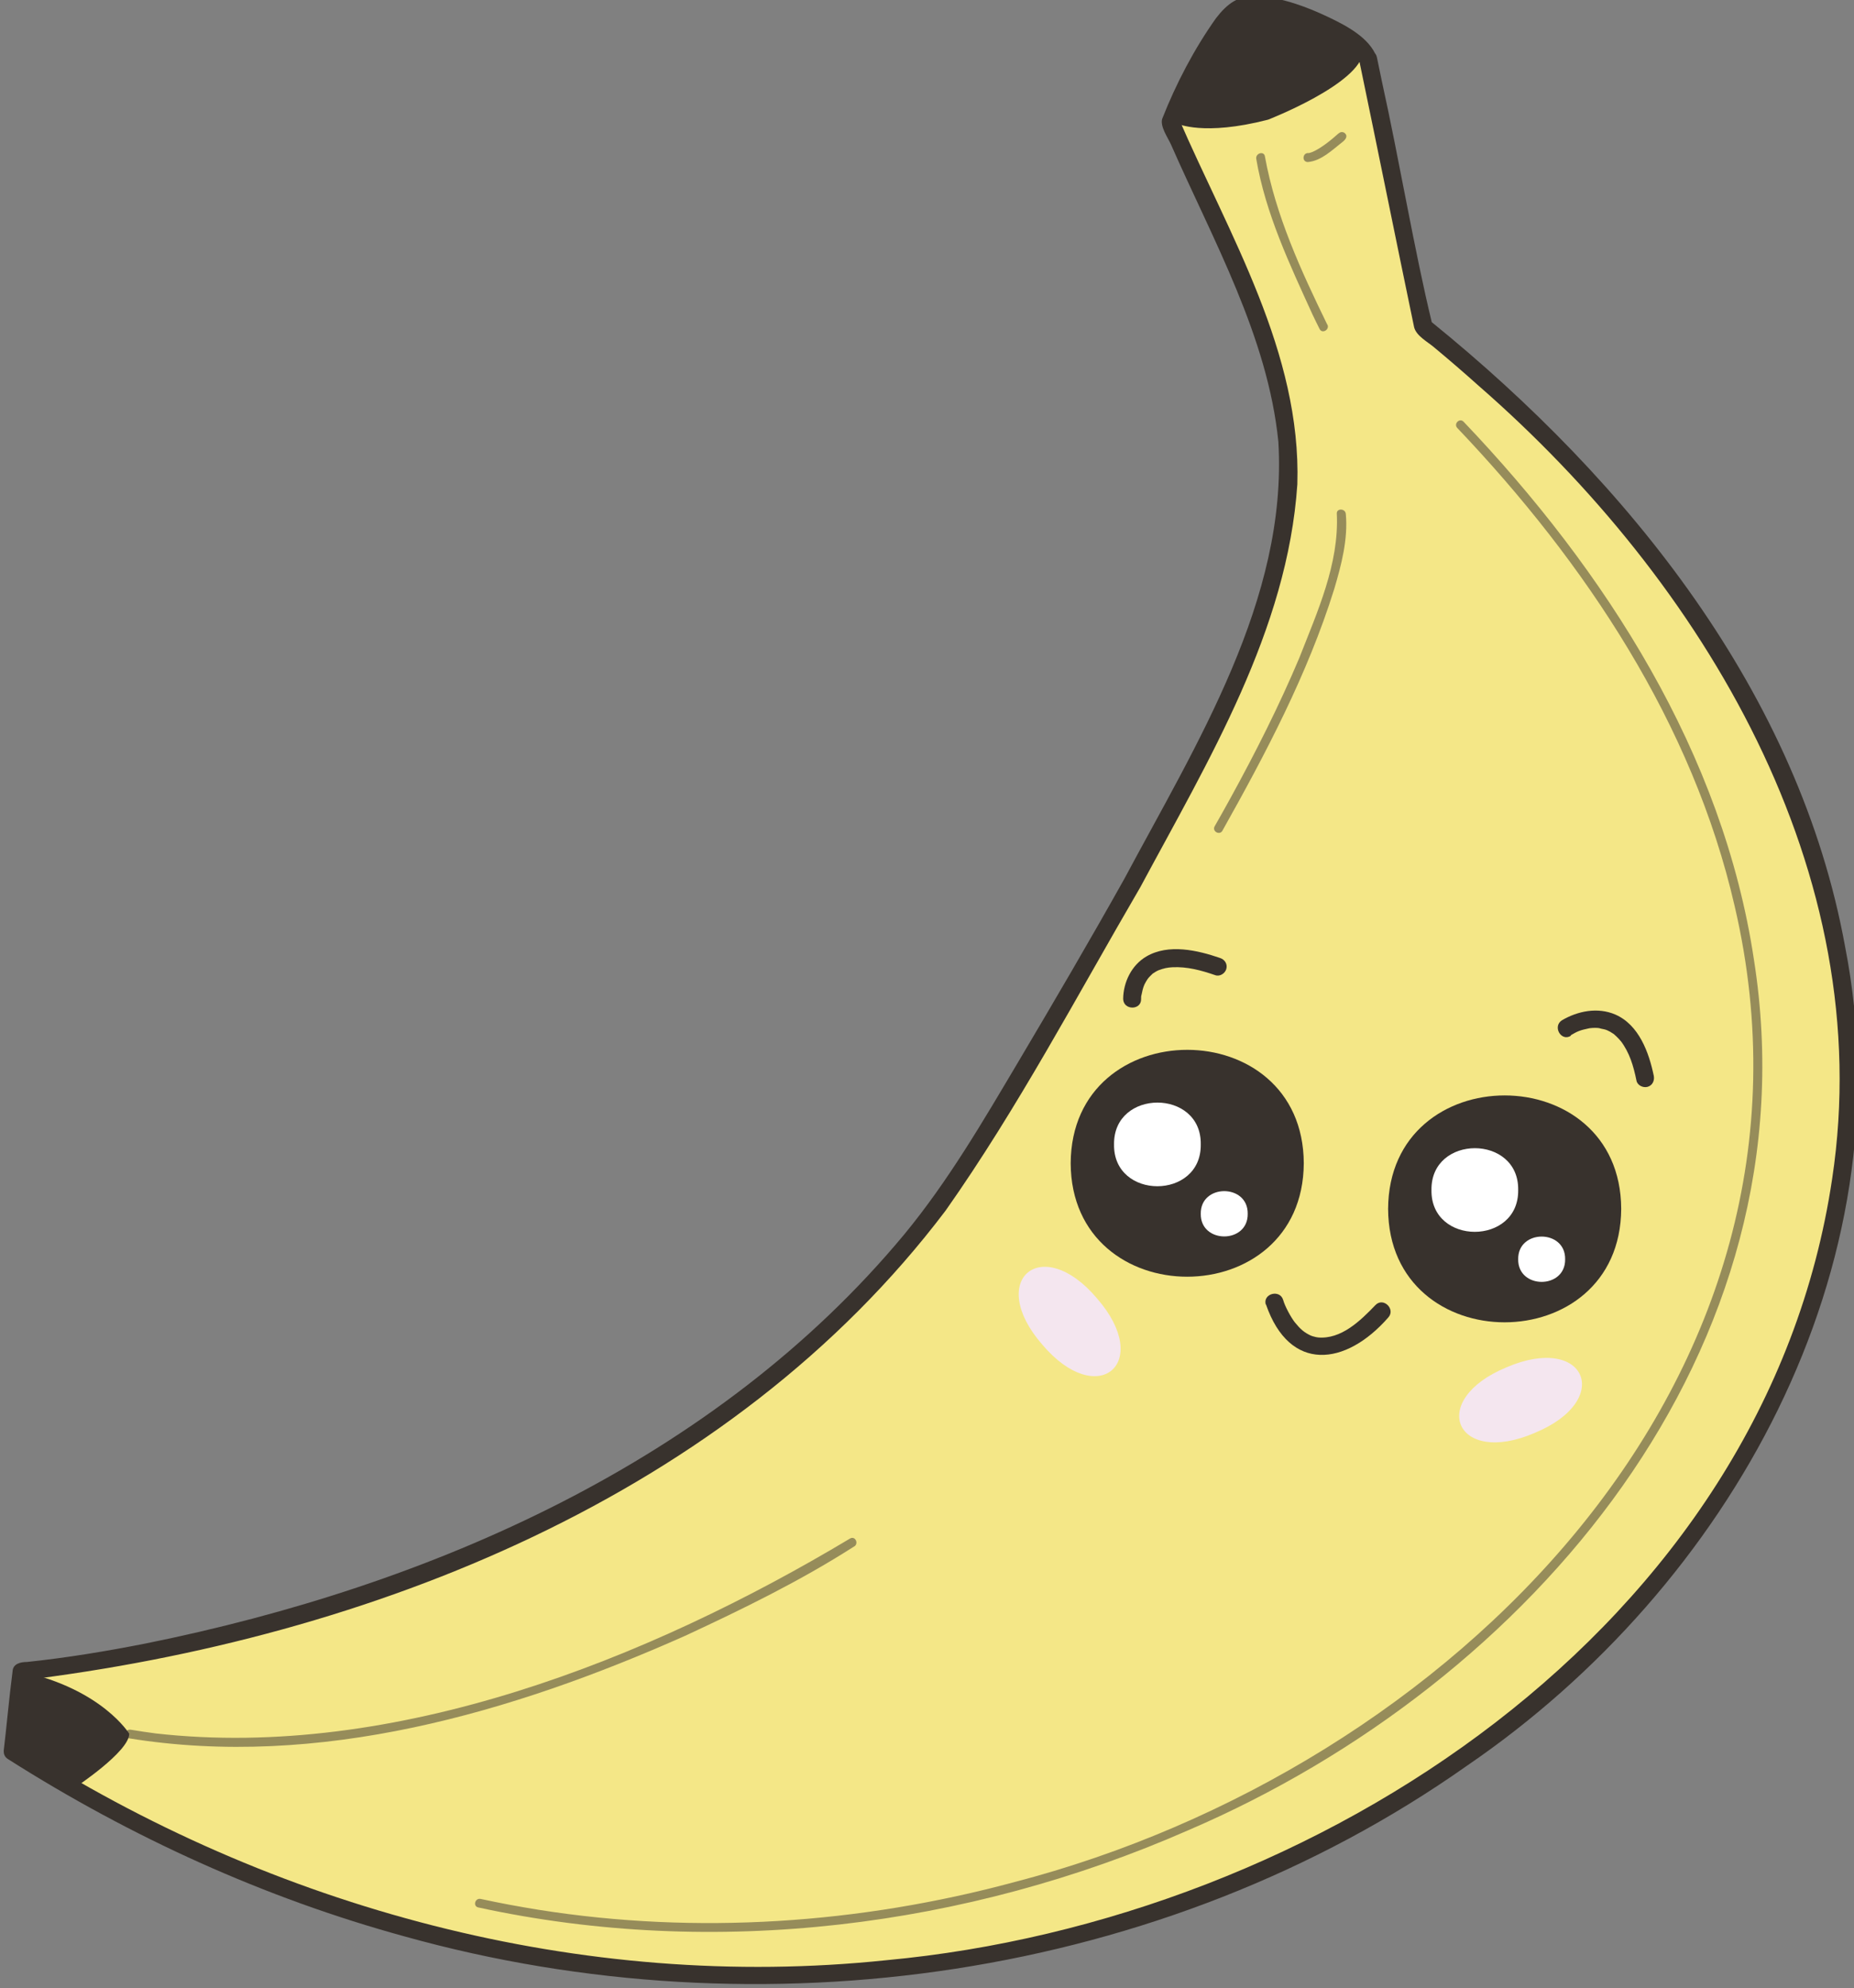 <?xml version="1.0" encoding="UTF-8"?><svg id="eksport" xmlns="http://www.w3.org/2000/svg" width="124" height="133" viewBox="0 0 124 133"><rect x="0" y="0" width="124" height="133" fill="#808080" stroke="none"/><defs><style>.cls-1{opacity:.5;}.cls-2{fill:#38322d;}.cls-2,.cls-3,.cls-4,.cls-5{stroke-width:0px;}.cls-3{fill:#fff;}.cls-4{fill:#f4e787;}.cls-5{fill:#f4e6ef;}</style></defs><g id="banan"><path class="cls-4" d="m91.51,3.99l3.68,17.87C171.58,83.78,78.2,166.37.85,117.17c0,0,.6-5.36.6-5.36,0,0,43.83-3.57,63.64-34.55,26.71-44.51,24.36-44.65,13.21-69.1,0,0,3-7.15,4.8-7.74s7.81,1.79,8.41,3.57Z"/><path class="cls-2" d="m90.93,4.15c1.23,5.91,2.42,11.83,3.65,17.74.15.58.88.96,1.32,1.33,1.01.84,2.01,1.7,2.99,2.58,15.05,13.12,26.74,32.56,23.65,53.04-4.45,29.94-34.47,49.61-63.27,52.28-20.33,2.13-41.05-3.48-58.13-14.46l.28.67c.26-1.83.42-3.68.62-5.52l-.6.6c23.27-2.82,47.39-12.36,61.81-31.44,4.84-6.87,8.79-14.38,13.02-21.63,4.54-8.46,9.84-17.17,10.5-26.95.27-8.82-4.56-16.67-7.96-24.53l.06.46c.65-1.51,1.76-3.87,2.81-5.52.49-.69.99-1.71,1.86-1.87,1.3-.15,2.8.45,3.98.93,1.17.55,2.73,1.16,3.4,2.29.26.71,1.43.41,1.16-.32-.48-1.3-2.01-2.1-3.2-2.67-1.47-.7-3.08-1.3-4.72-1.42-1.3-.1-2.08.5-2.84,1.49-1.46,2.06-2.67,4.38-3.59,6.72-.15.51.37,1.24.58,1.7,2.82,6.42,6.48,12.85,7.19,19.9.63,10.53-5.51,20.26-10.31,29.25-2.3,4.11-4.68,8.17-7.08,12.22-2.37,3.99-4.68,7.97-7.64,11.56-12.59,15.16-31.66,23.5-50.71,27.35-2.64.52-5.28.96-7.96,1.24-.43,0-.94.12-.96.63-.22,1.68-.44,4.08-.58,5.2-.04.28.03.52.28.67,8.2,5.21,17.14,9.29,26.53,11.86,23.83,6.65,50.73,2.91,71.03-11.41,17.59-12.01,29.5-33.33,25.31-54.77-3.07-16.95-14.49-31.13-27.65-41.8-1.15-4.73-2.18-10.88-3.33-16.08-.11-.55-.23-1.1-.34-1.64-.15-.75-1.31-.43-1.16.32Z"/><path class="cls-2" d="m84.8,8.01s6.21-2.41,6.37-4.56c0,0-1.57-3-8.22-2.79,0,0-1.25.63-4.2,7.61,0,0,1.74.85,6.04-.26Z"/><path class="cls-2" d="m8.65,115.98s-1.8-2.98-7.21-4.17c-.66,5.07-1.74,4.88,3.6,7.74,0,0,3.6-2.38,3.6-3.57Z"/><g id="_øje"><path class="cls-2" d="m87.2,77.81c-.05,10.12-15.55,10.12-15.59,0,.05-10.12,15.55-10.11,15.59,0Z"/><path class="cls-3" d="m83.45,81.19c.03,2.02-3.17,2.02-3.14,0-.03-2.02,3.17-2.02,3.14,0Z"/><path class="cls-3" d="m80.31,76.55c.05,3.73-5.86,3.73-5.8,0-.05-3.73,5.86-3.73,5.8,0Z"/></g><g id="_øje-2"><path class="cls-2" d="m108.43,80.86c-.05,10.12-15.55,10.12-15.59,0,.05-10.12,15.55-10.11,15.59,0Z"/><path class="cls-3" d="m101.54,79.6c.05,3.73-5.86,3.73-5.8,0-.05-3.73,5.86-3.73,5.8,0Z"/><path class="cls-3" d="m104.68,84.23c.03,2.02-3.17,2.02-3.14,0-.03-2.02,3.17-2.02,3.14,0Z"/></g><g id="_øjenbryn"><path class="cls-2" d="m76.32,66.82c0-.1,0-.19.02-.29.01-.14-.02.1,0,.05.05-.25.1-.49.2-.72-.03.08-.04.09.01-.02.06-.11.12-.23.19-.33.04-.06.12-.14.02-.04.1-.11.2-.22.31-.32.12-.11-.09.05.05-.04.09-.06.18-.12.28-.17.04-.02.22-.1.06-.03.4-.15.62-.19.95-.21.99-.05,1.91.2,2.87.53.31.11.66-.12.74-.42.09-.33-.11-.63-.42-.73-1.51-.52-3.45-.97-4.93-.1-.99.58-1.54,1.72-1.55,2.84.02.77,1.22.77,1.2,0h0Z"/><path class="cls-2" d="m105.05,69.25c.48-.28.63-.34,1.25-.47.09-.02.14-.02,0,0,.24-.03.48-.04.72,0,.12,0-.11-.03-.04,0,.16.05.34.06.5.13.12.04-.12-.06,0,0,.14.06.28.14.41.23.14.09-.05-.05.08.06.1.09.2.18.29.28.03.03.05.06.08.09.02.02.13.16.05.05.6.79.86,1.68,1.06,2.66.06.32.44.5.74.42.33-.09.48-.42.42-.73-.32-1.56-.99-3.42-2.58-4.11-1.17-.5-2.5-.24-3.57.39-.64.42-.04,1.45.61,1.03h0Z"/></g><g id="mund"><path class="cls-2" d="m84.67,87.25c1.58,4.58,5.33,4.13,8.17.89.53-.56-.32-1.4-.85-.84-1,1.04-2.29,2.31-3.86,2.16.13.02-.08-.02-.11-.02-.08-.02-.15-.04-.23-.06-.04-.01-.18-.07-.07-.02-.51-.23-.75-.46-1.12-.91-.25-.32-.66-1.06-.78-1.5-.22-.73-1.38-.42-1.16.32h0Z"/></g><g id="kinder"><path class="cls-5" d="m73.37,86.85c3.78,4.33.05,7.48-3.66,3.09-3.78-4.33-.04-7.48,3.66-3.09Z"/><path class="cls-5" d="m100.76,91.46c5.29-2.28,7.21,2.19,1.88,4.39-5.29,2.28-7.21-2.19-1.88-4.39Z"/></g><g class="cls-1"><path class="cls-2" d="m56.84,102.92c-13.49,8.08-30.43,14.83-46.42,13.03-.56-.07-1.12-.16-1.68-.25-.38-.06-.54.51-.16.57,12.75,2.07,25.67-1.7,37.24-6.85,3.86-1.79,7.7-3.67,11.28-5.96.37-.17.11-.77-.26-.54h0Z"/></g><g class="cls-1"><path class="cls-2" d="m31.99,127.59c15.83,3.44,32.68,1.33,47.45-5.15,22.99-9.85,41.96-32.22,37.87-58.23-2.06-13.78-9.91-26.02-19.42-36-.27-.28-.69.14-.42.42,8.57,9.01,15.75,19.78,18.55,31.99,7.38,31.64-19.2,57.75-48.2,65.28-10.31,2.78-21.21,3.52-31.77,1.85-1.31-.21-2.61-.45-3.9-.73-.38-.08-.54.49-.16.57h0Z"/></g><g class="cls-1"><path class="cls-2" d="m81.75,55.58c2.9-5.17,5.71-10.49,7.48-16.16.48-1.61.94-3.36.78-5.05-.04-.38-.64-.38-.6,0,.16,3.36-1.31,6.57-2.51,9.64-1.35,3.2-2.92,6.31-4.59,9.35-.35.64-.71,1.28-1.07,1.91-.19.33.32.63.52.3h0Z"/></g><g class="cls-1"><path class="cls-2" d="m88.77,21.71c-1.75-3.59-3.46-7.31-4.17-11.25-.06-.38-.63-.22-.58.16.62,3.66,2.24,7.07,3.77,10.43.15.32.31.64.47.96.17.34.69.04.52-.3h0Z"/></g><g class="cls-1"><path class="cls-2" d="m89.53,8.92c-.52.47-1.19,1-1.74,1.24-.08.03-.17.06-.25.08-.04,0-.07,0,0,0-.42-.06-.5.59-.07.6.9-.08,1.61-.79,2.29-1.32.19-.14.42-.38.2-.6-.12-.12-.31-.11-.42,0h0Z"/></g></g></svg>